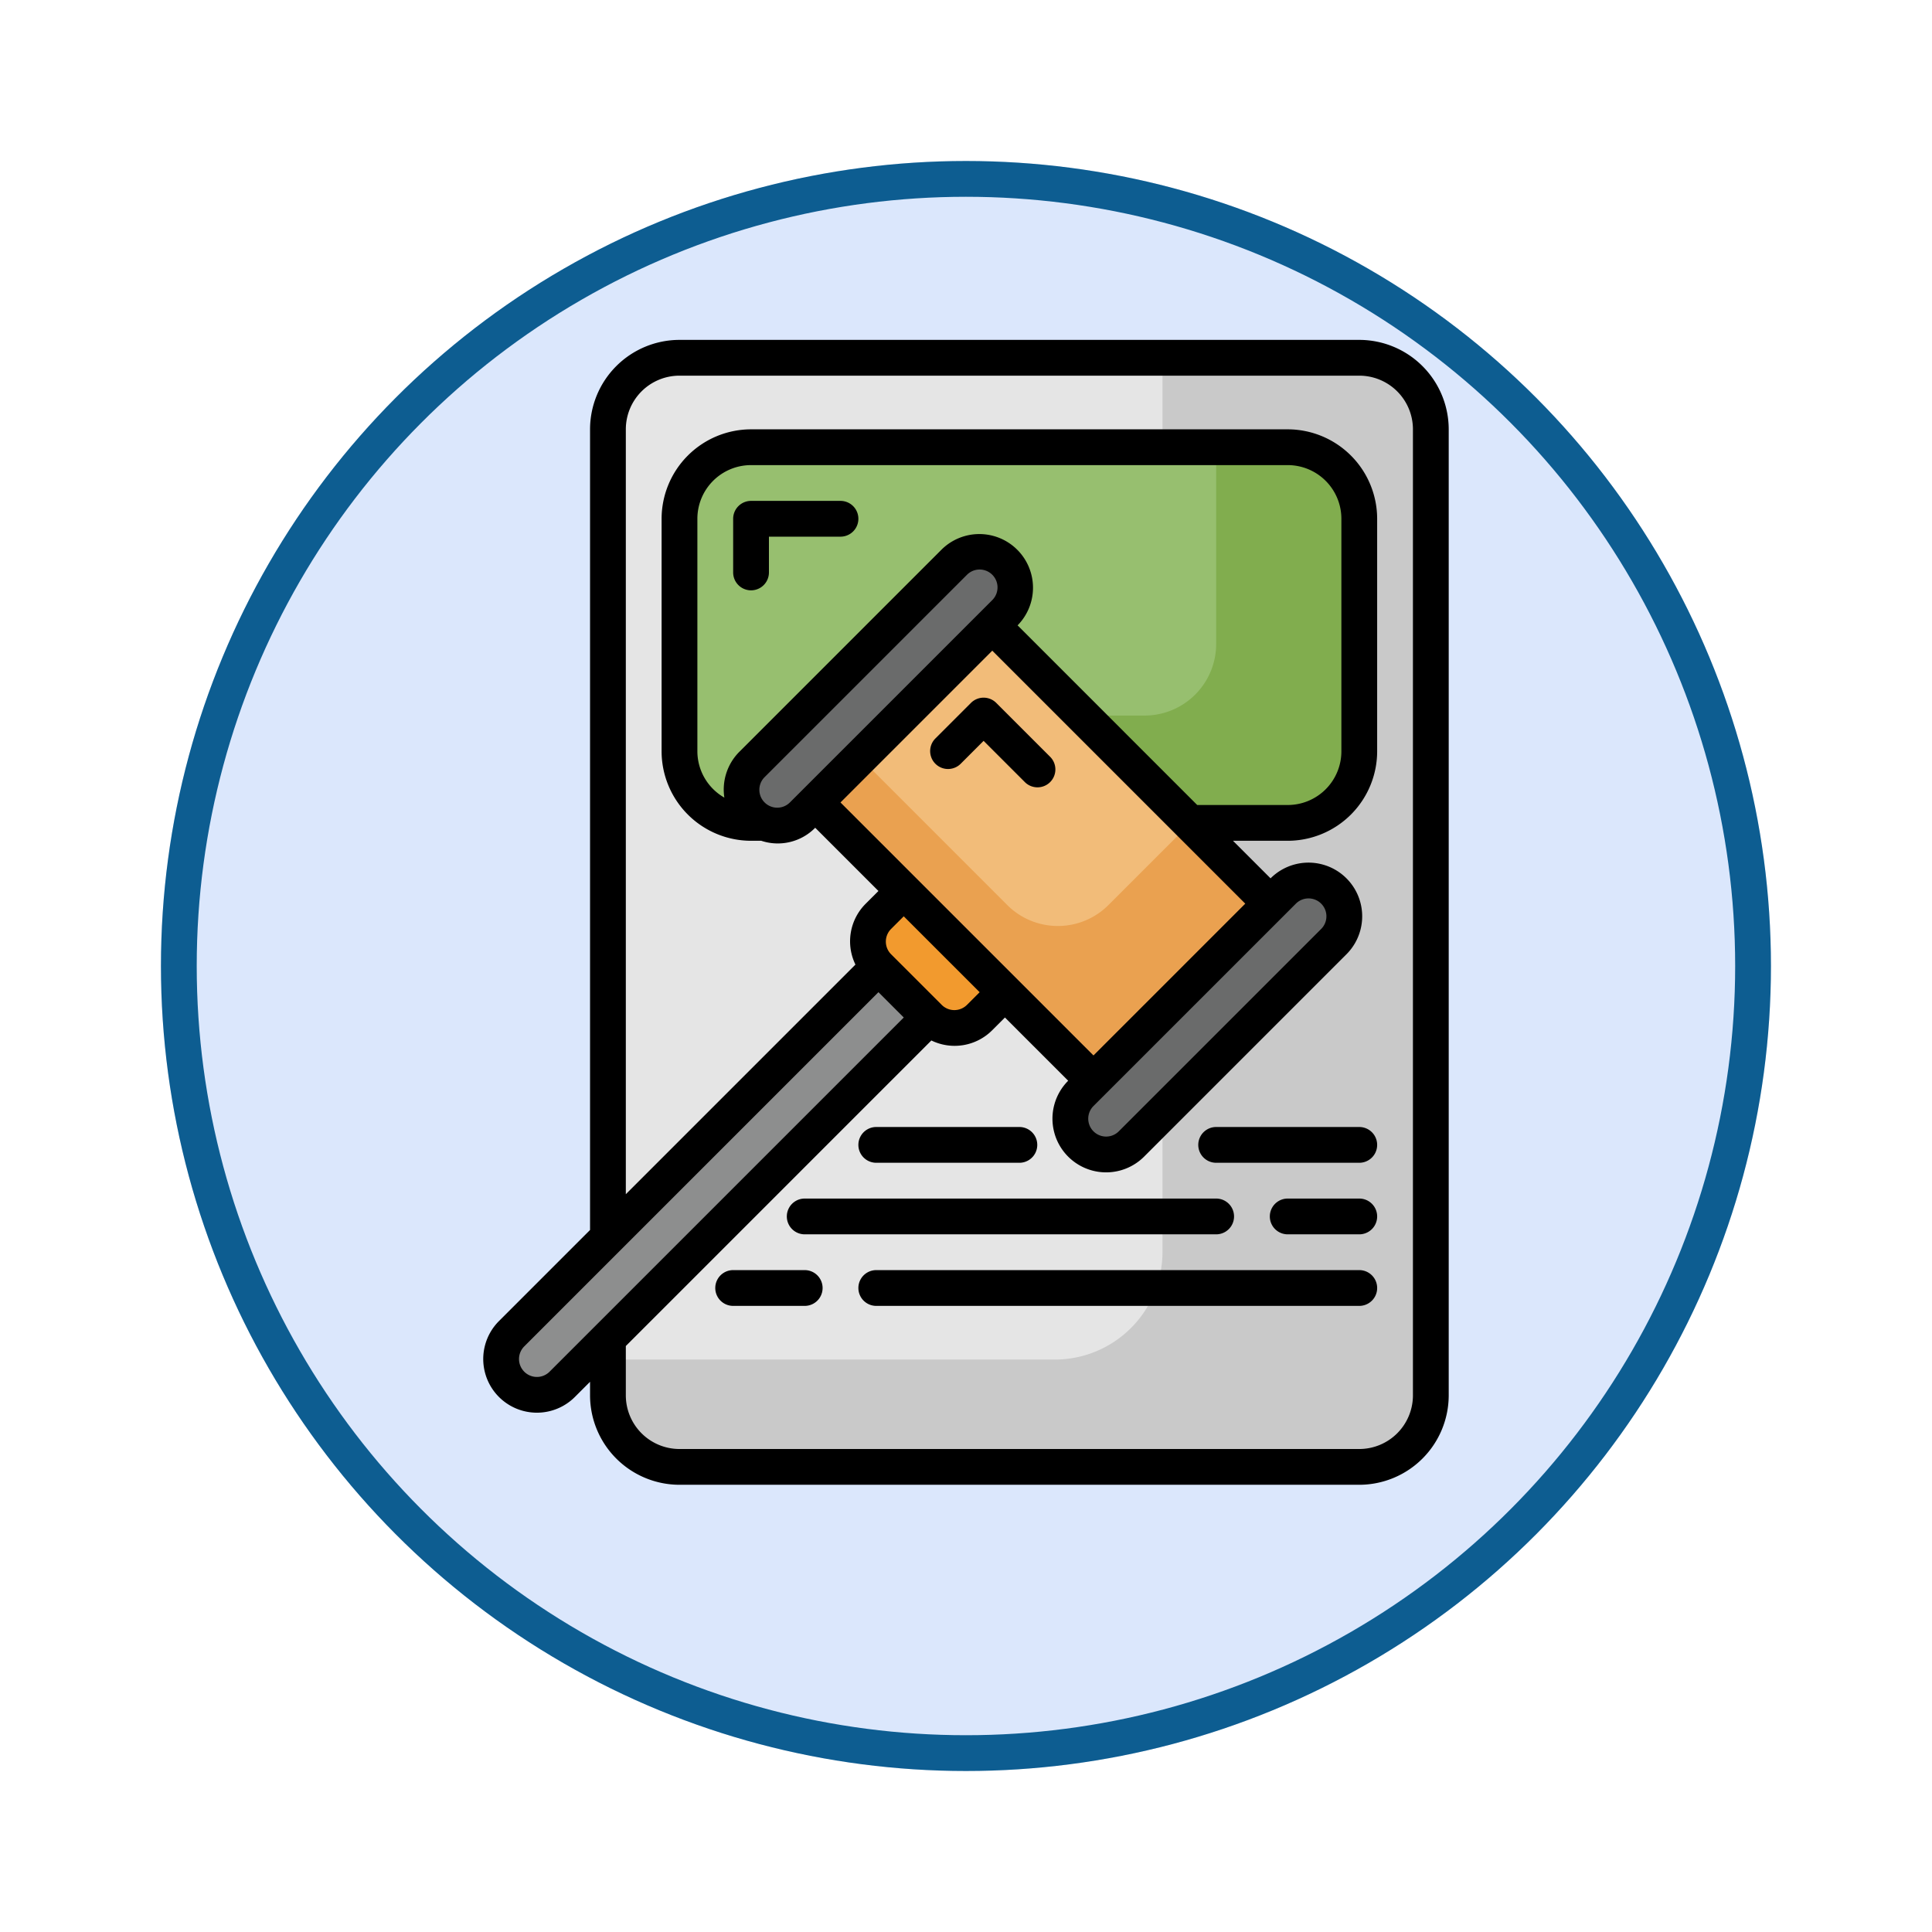 <svg xmlns="http://www.w3.org/2000/svg" xmlns:xlink="http://www.w3.org/1999/xlink" width="108" height="108" viewBox="0 0 108 108">
  <defs>
    <filter id="Ellipse_11503" x="0" y="0" width="108" height="108" filterUnits="userSpaceOnUse">
      <feOffset dy="3" input="SourceAlpha"/>
      <feGaussianBlur stdDeviation="3" result="blur"/>
      <feFlood flood-opacity="0.161"/>
      <feComposite operator="in" in2="blur"/>
      <feComposite in="SourceGraphic"/>
    </filter>
  </defs>
  <g id="Group_1099768" data-name="Group 1099768" transform="translate(-1290.873 -8846)">
    <g transform="matrix(1, 0, 0, 1, 1290.87, 8846)" filter="url(#Ellipse_11503)">
      <g id="Ellipse_11503-2" data-name="Ellipse 11503" transform="translate(9 6)" fill="#dbe7fc" stroke="#0d5d91" stroke-width="2">
        <circle cx="45" cy="45" r="45" stroke="none"/>
        <circle cx="45" cy="45" r="44" fill="none"/>
      </g>
    </g>
    <g id="auction_5270319" transform="translate(1313.857 8865)">
      <path id="Path_875097" data-name="Path 875097" d="M57,5V59a4.012,4.012,0,0,1-4,4H15a4.012,4.012,0,0,1-4-4V55.82L28.95,37.88a2,2,0,0,0,2.83,0l1.41-1.42,4.95,4.95.01.01-.71.7a2,2,0,1,0,2.82,2.83L51.58,33.64a2,2,0,1,0-2.83-2.83l-.7.71-.01-.01L43.53,27H49a4,4,0,0,0,4-4V10a4,4,0,0,0-4-4H19a4,4,0,0,0-4,4V23a4,4,0,0,0,4,4h.71a1.984,1.984,0,0,0,2.17-.44l.71-.7,4.95,4.95-1.42,1.41a2,2,0,0,0,0,2.83L11,50.18V5a4.012,4.012,0,0,1,4-4H53a4.012,4.012,0,0,1,4,4Z" fill="#e5e5e5"/>
      <path id="Path_875098" data-name="Path 875098" d="M57,5V59a4.012,4.012,0,0,1-4,4H15a4.012,4.012,0,0,1-4-4V57H36a6.018,6.018,0,0,0,6-6V43.21l9.58-9.57a2,2,0,1,0-2.83-2.83l-.7.71-.01-.01L43.53,27H49a4,4,0,0,0,4-4V10a4,4,0,0,0-4-4H42V1H53a4.012,4.012,0,0,1,4,4Z" fill="#c9c9c9"/>
      <path id="Path_875099" data-name="Path 875099" d="M53,10V23a4,4,0,0,1-4,4H43.53L32.49,15.96l.7-.71a2,2,0,0,0-2.83-2.83L19.05,23.74a1.98,1.98,0,0,0,0,2.82,1.78,1.78,0,0,0,.66.44H19a4,4,0,0,1-4-4V10a4,4,0,0,1,4-4H49A4,4,0,0,1,53,10Z" fill="#97bf6f"/>
      <path id="Path_875100" data-name="Path 875100" d="M53,10V23a4,4,0,0,1-4,4H43.53l-6-6H41a4,4,0,0,0,4-4V6h4A4,4,0,0,1,53,10Z" fill="#81ad4e"/>
      <path id="Path_875101" data-name="Path 875101" d="M51.58,30.81a2,2,0,0,1,0,2.83L40.26,44.95a2,2,0,1,1-2.82-2.83l.71-.7,9.9-9.9.7-.71a1.992,1.992,0,0,1,2.83,0Z" fill="#6a6b6b"/>
      <path id="Path_875102" data-name="Path 875102" d="M48.05,31.52l-9.9,9.9-.01-.01-4.95-4.95-5.65-5.65-4.95-4.95,9.9-9.9L43.53,27l4.51,4.51Z" fill="#f2bc79"/>
      <path id="Path_875103" data-name="Path 875103" d="M48.05,31.52l-9.9,9.9-4.96-4.96-5.65-5.65-4.95-4.95,2.5-2.5.45.45,5.65,5.65,2.132,2.132a4,4,0,0,0,5.657,0l4.572-4.572,4.49,4.49Z" fill="#eaa150"/>
      <path id="Path_875104" data-name="Path 875104" d="M33.19,12.42a1.992,1.992,0,0,1,0,2.83l-.7.71-9.9,9.9-.71.7a1.984,1.984,0,0,1-2.17.44,1.78,1.78,0,0,1-.66-.44,1.98,1.98,0,0,1,0-2.82L30.36,12.42a2,2,0,0,1,2.83,0Z" fill="#6a6b6b"/>
      <path id="Path_875105" data-name="Path 875105" d="M33.19,36.46l-1.41,1.42a2,2,0,0,1-2.83,0l-2.83-2.83a2,2,0,0,1,0-2.83l1.42-1.41Z" fill="#f29a2e"/>
      <path id="Path_875106" data-name="Path 875106" d="M28.95,37.88,11,55.82,8.44,58.38a1.974,1.974,0,0,1-2.82,0,1.98,1.98,0,0,1,0-2.82L11,50.18,26.12,35.05Z" fill="#8d8e8e"/>
      <g id="Group_1099767" data-name="Group 1099767">
        <path id="Path_875107" data-name="Path 875107" d="M9.151,59.092,10,58.243V59a5.006,5.006,0,0,0,5,5H53a5.006,5.006,0,0,0,5-5V5a5.006,5.006,0,0,0-5-5H15a5.006,5.006,0,0,0-5,5V49.757L4.909,54.848a3,3,0,0,0,4.242,4.244ZM12,5a3,3,0,0,1,3-3H53a3,3,0,0,1,3,3V59a3,3,0,0,1-3,3H15a3,3,0,0,1-3-3V56.243l17.08-17.08a2.967,2.967,0,0,0,3.406-.577l.707-.707,3.535,3.535a3,3,0,0,0,4.243,4.243L52.284,34.344A3,3,0,0,0,48.041,30.1l-2.1-2.1H49a5.006,5.006,0,0,0,5-5V10a5.006,5.006,0,0,0-5-5H19a5.006,5.006,0,0,0-5,5V23a5.006,5.006,0,0,0,5,5h.571a2.934,2.934,0,0,0,3.016-.728l3.535,3.535-.708.707a2.967,2.967,0,0,0-.578,3.407L12,47.757Zm5.508,20.587A2.988,2.988,0,0,1,16,23V10a3,3,0,0,1,3-3H49a3,3,0,0,1,3,3V23a3,3,0,0,1-3,3H43.941L33.9,15.958a3,3,0,0,0-4.243-4.242L18.343,23.029a2.987,2.987,0,0,0-.835,2.558Zm2.249-1.144L31.071,13.13a1,1,0,0,1,1.415,1.414L21.172,25.857a1,1,0,1,1-1.415-1.414Zm12.728-7.071L46.627,31.515,38.142,40,24,25.858ZM49.456,31.515a1,1,0,1,1,1.415,1.414L39.557,44.242a1,1,0,1,1-1.415-1.414ZM26.828,32.929l.708-.707,4.243,4.243-.707.707a1,1,0,0,1-1.415,0l-2.829-2.829a1,1,0,0,1,0-1.414ZM6.322,57.678a1,1,0,0,1,0-1.414l19.8-19.8,1.415,1.415-19.8,19.8a1,1,0,0,1-1.415,0Z"/>
        <path id="Path_875108" data-name="Path 875108" d="M32.707,20.293a1,1,0,0,0-1.414,0l-2,2a1,1,0,0,0,1.414,1.414L32,22.414l2.293,2.293a1,1,0,1,0,1.414-1.414Z"/>
        <path id="Path_875109" data-name="Path 875109" d="M26,46h8a1,1,0,0,0,0-2H26a1,1,0,0,0,0,2Z"/>
        <path id="Path_875110" data-name="Path 875110" d="M53,44H45a1,1,0,0,0,0,2h8a1,1,0,0,0,0-2Z"/>
        <path id="Path_875111" data-name="Path 875111" d="M22,50H45a1,1,0,0,0,0-2H22a1,1,0,0,0,0,2Z"/>
        <path id="Path_875112" data-name="Path 875112" d="M53,48H49a1,1,0,0,0,0,2h4a1,1,0,0,0,0-2Z"/>
        <path id="Path_875113" data-name="Path 875113" d="M22,52H18a1,1,0,0,0,0,2h4a1,1,0,0,0,0-2Z"/>
        <path id="Path_875114" data-name="Path 875114" d="M53,52H26a1,1,0,0,0,0,2H53a1,1,0,0,0,0-2Z"/>
        <path id="Path_875115" data-name="Path 875115" d="M20,13V11h4a1,1,0,0,0,0-2H19a1,1,0,0,0-1,1v3a1,1,0,0,0,2,0Z"/>
      </g>
    </g>
  </g>
</svg>
